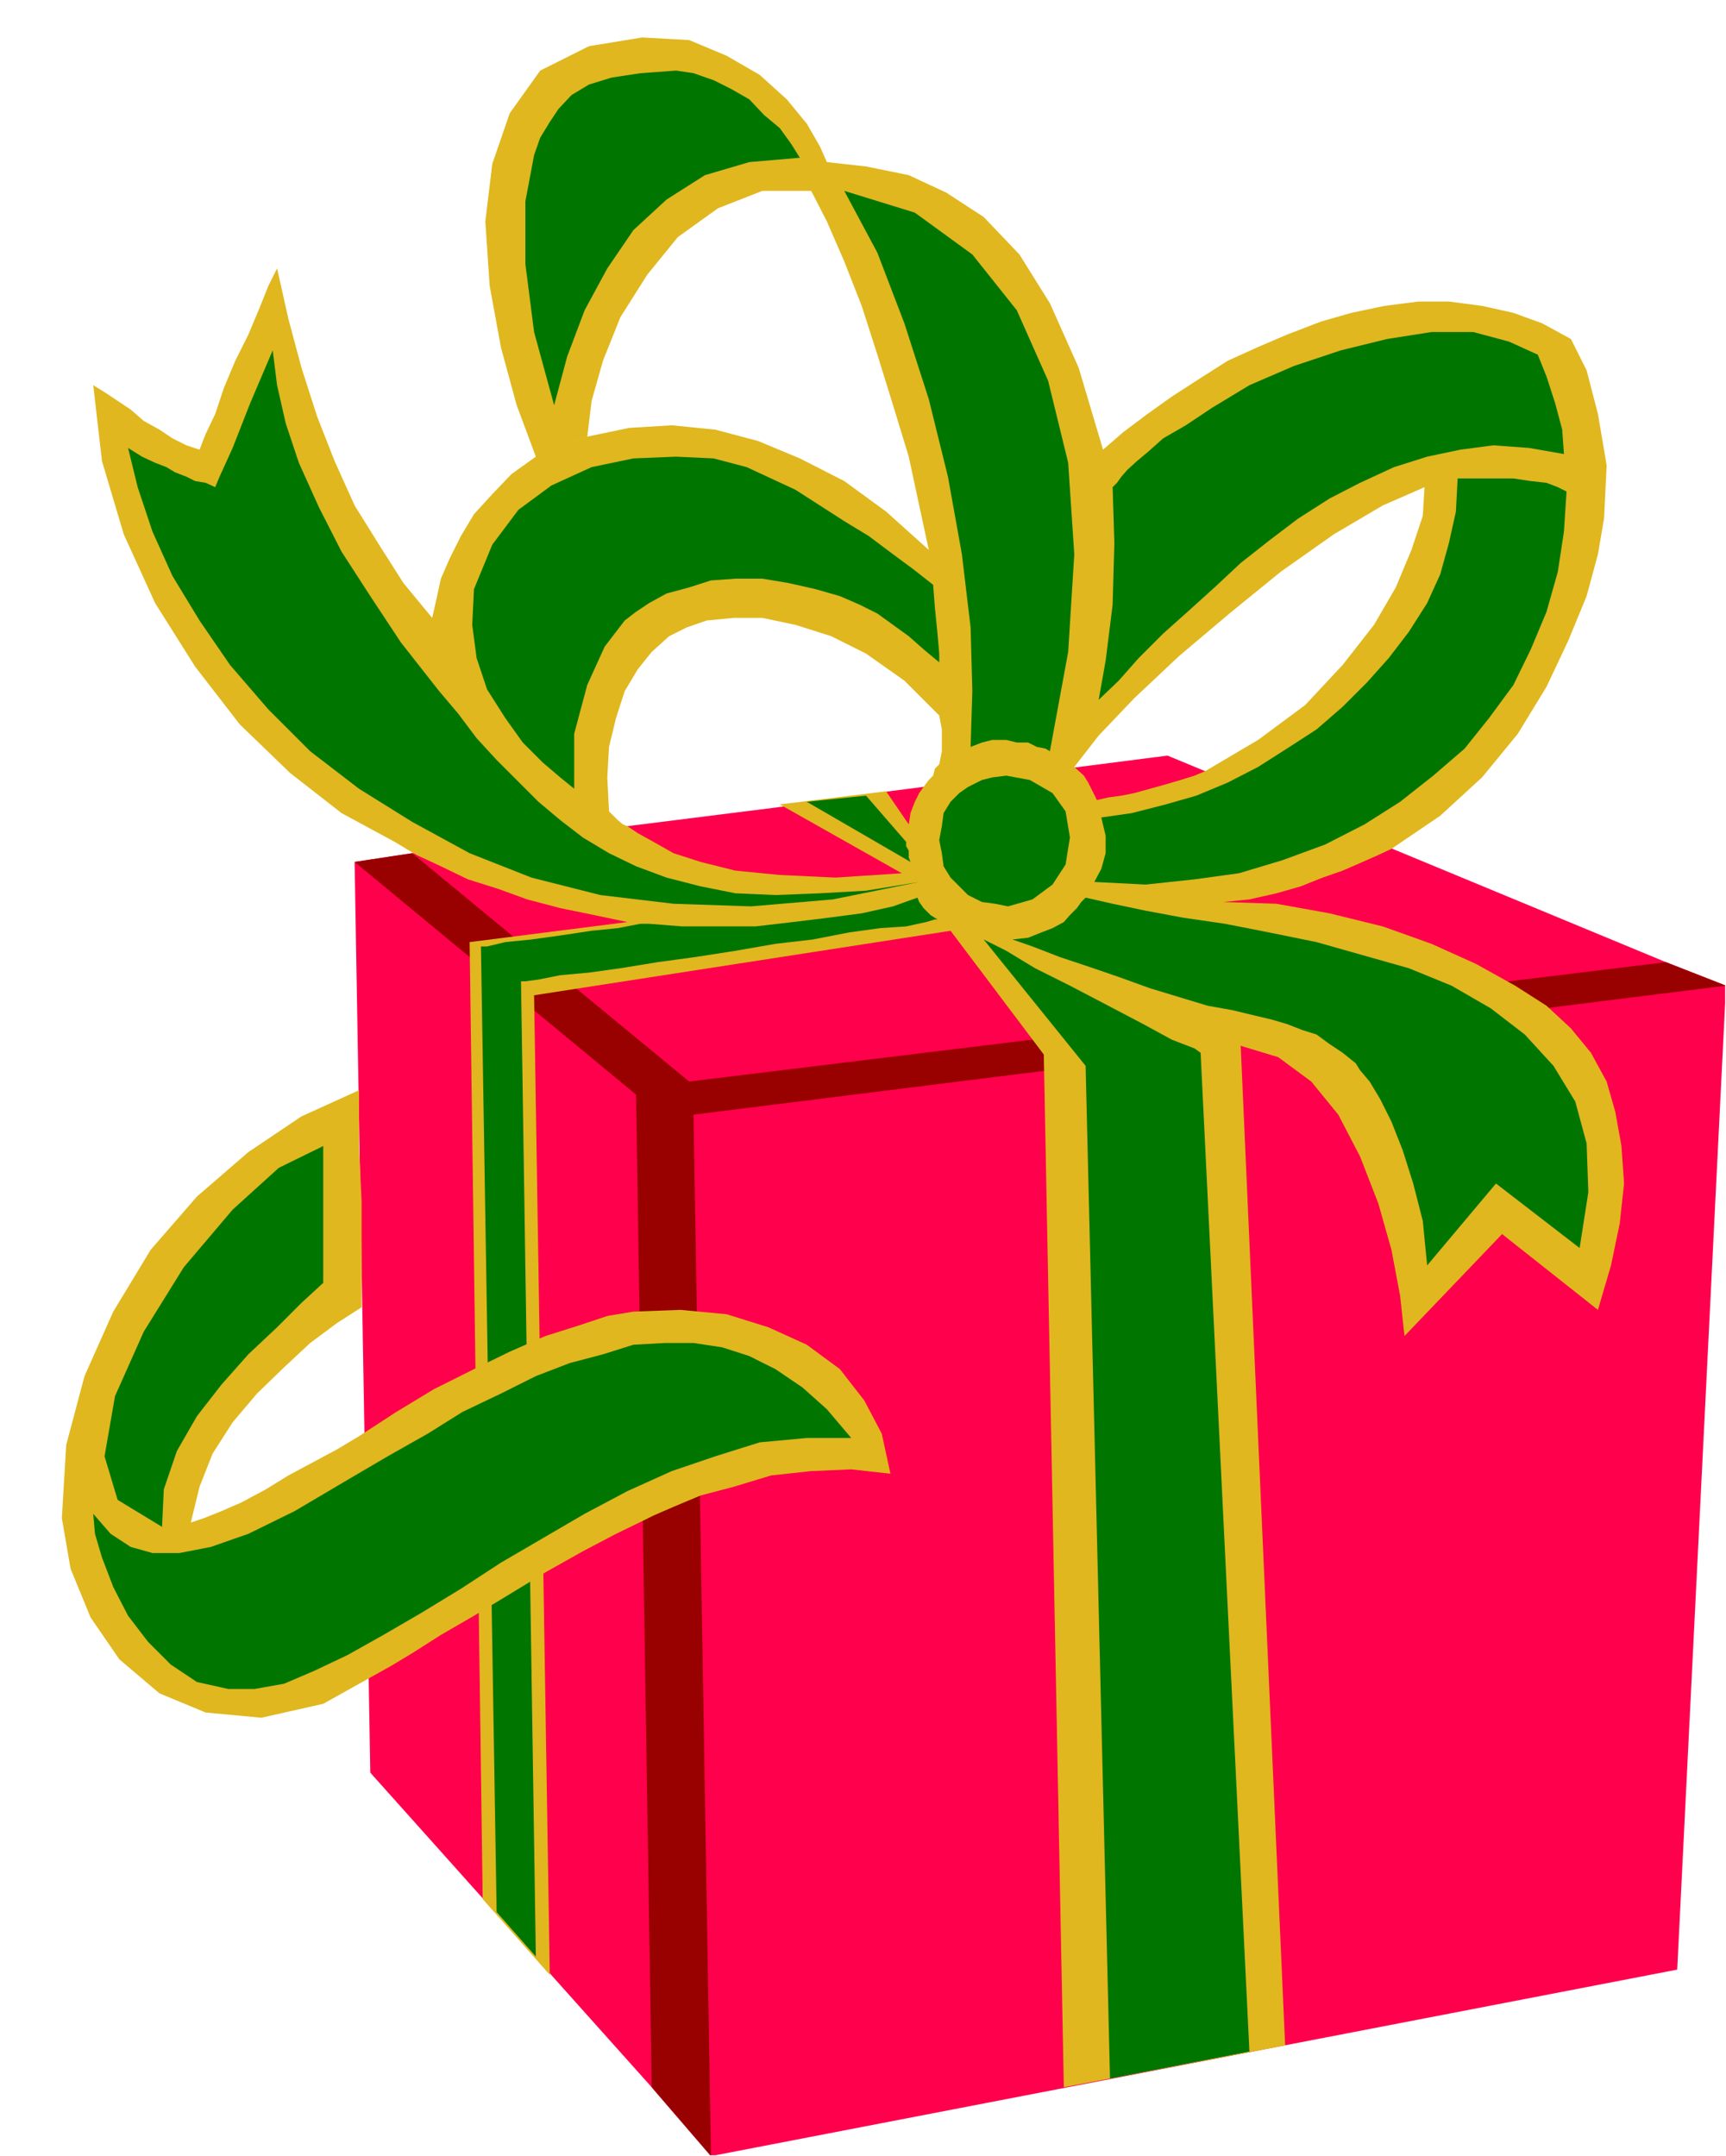 <?xml version="1.0" encoding="UTF-8" standalone="no"?>
<svg
   xmlns:ooo="http://xml.openoffice.org/svg/export"
   xmlns:dc="http://purl.org/dc/elements/1.1/"
   xmlns:cc="http://creativecommons.org/ns#"
   xmlns:rdf="http://www.w3.org/1999/02/22-rdf-syntax-ns#"
   xmlns:svg="http://www.w3.org/2000/svg"
   xmlns="http://www.w3.org/2000/svg"
   xmlns:sodipodi="http://sodipodi.sourceforge.net/DTD/sodipodi-0.dtd"
   xmlns:inkscape="http://www.inkscape.org/namespaces/inkscape"
   version="1.2"
   width="19.81mm"
   height="24.74mm"
   viewBox="0 0 1981 2474"
   preserveAspectRatio="xMidYMid"
   xml:space="preserve"
   id="svg105"
   sodipodi:docname="giftbx.svg"
   style="fill-rule:evenodd;stroke-width:28.222;stroke-linejoin:round"
   inkscape:version="0.92.5 (2060ec1f9f, 2020-04-08)"><sodipodi:namedview
   pagecolor="#ffffff"
   bordercolor="#666666"
   borderopacity="1"
   objecttolerance="10"
   gridtolerance="10"
   guidetolerance="10"
   inkscape:pageopacity="0"
   inkscape:pageshadow="2"
   inkscape:window-width="664"
   inkscape:window-height="487"
   id="namedview107"
   showgrid="false"
   inkscape:zoom="0.2102413"
   inkscape:cx="37.455119"
   inkscape:cy="46.752754"
   inkscape:window-x="0"
   inkscape:window-y="0"
   inkscape:window-maximized="0"
   inkscape:current-layer="svg105" />
 <defs
   class="ClipPathGroup"
   id="defs8">
  <clipPath
   id="presentation_clip_path"
   clipPathUnits="userSpaceOnUse">
   <rect
   x="0"
   y="0"
   width="21000"
   height="29700"
   id="rect2" />
  </clipPath>
  <clipPath
   id="presentation_clip_path_shrink"
   clipPathUnits="userSpaceOnUse">
   <rect
   x="21"
   y="29"
   width="20958"
   height="29641"
   id="rect5" />
  </clipPath>
 </defs>
 <defs
   class="TextShapeIndex"
   id="defs12">
  <g
   ooo:slide="id1"
   ooo:id-list="id3"
   id="g10" />
 </defs>
 <defs
   class="EmbeddedBulletChars"
   id="defs44">
  <g
   id="bullet-char-template-57356"
   transform="matrix(4.8828125e-4,0,0,-4.8828125e-4,0,0)">
   <path
   d="M 580,1141 1163,571 580,0 -4,571 Z"
   id="path14"
   inkscape:connector-curvature="0" />
  </g>
  <g
   id="bullet-char-template-57354"
   transform="matrix(4.8828125e-4,0,0,-4.8828125e-4,0,0)">
   <path
   d="M 8,1128 H 1137 V 0 H 8 Z"
   id="path17"
   inkscape:connector-curvature="0" />
  </g>
  <g
   id="bullet-char-template-10146"
   transform="matrix(4.8828125e-4,0,0,-4.8828125e-4,0,0)">
   <path
   d="M 174,0 602,739 174,1481 1456,739 Z M 1358,739 309,1346 659,739 Z"
   id="path20"
   inkscape:connector-curvature="0" />
  </g>
  <g
   id="bullet-char-template-10132"
   transform="matrix(4.8828125e-4,0,0,-4.8828125e-4,0,0)">
   <path
   d="M 2015,739 1276,0 H 717 l 543,543 H 174 v 393 h 1086 l -543,545 h 557 z"
   id="path23"
   inkscape:connector-curvature="0" />
  </g>
  <g
   id="bullet-char-template-10007"
   transform="matrix(4.8828125e-4,0,0,-4.8828125e-4,0,0)">
   <path
   d="m 0,-2 c -7,16 -16,29 -25,39 l 381,530 c -94,256 -141,385 -141,387 0,25 13,38 40,38 9,0 21,-2 34,-5 21,4 42,12 65,25 l 27,-13 111,-251 280,301 64,-25 24,25 c 21,-10 41,-24 62,-43 C 886,937 835,863 770,784 769,783 710,716 594,584 L 774,223 c 0,-27 -21,-55 -63,-84 l 16,-20 C 717,90 699,76 672,76 641,76 570,178 457,381 L 164,-76 c -22,-34 -53,-51 -92,-51 -42,0 -63,17 -64,51 -7,9 -10,24 -10,44 0,9 1,19 2,30 z"
   id="path26"
   inkscape:connector-curvature="0" />
  </g>
  <g
   id="bullet-char-template-10004"
   transform="matrix(4.8828125e-4,0,0,-4.8828125e-4,0,0)">
   <path
   d="M 285,-33 C 182,-33 111,30 74,156 52,228 41,333 41,471 c 0,78 14,145 41,201 34,71 87,106 158,106 53,0 88,-31 106,-94 l 23,-176 c 8,-64 28,-97 59,-98 l 735,706 c 11,11 33,17 66,17 42,0 63,-15 63,-46 V 965 c 0,-36 -10,-64 -30,-84 L 442,47 C 390,-6 338,-33 285,-33 Z"
   id="path29"
   inkscape:connector-curvature="0" />
  </g>
  <g
   id="bullet-char-template-9679"
   transform="matrix(4.8828125e-4,0,0,-4.8828125e-4,0,0)">
   <path
   d="M 813,0 C 632,0 489,54 383,161 276,268 223,411 223,592 c 0,181 53,324 160,431 106,107 249,161 430,161 179,0 323,-54 432,-161 108,-107 162,-251 162,-431 0,-180 -54,-324 -162,-431 C 1136,54 992,0 813,0 Z"
   id="path32"
   inkscape:connector-curvature="0" />
  </g>
  <g
   id="bullet-char-template-8226"
   transform="matrix(4.8828125e-4,0,0,-4.8828125e-4,0,0)">
   <path
   d="m 346,457 c -73,0 -137,26 -191,78 -54,51 -81,114 -81,188 0,73 27,136 81,188 54,52 118,78 191,78 73,0 134,-26 185,-79 51,-51 77,-114 77,-187 0,-75 -25,-137 -76,-188 -50,-52 -112,-78 -186,-78 z"
   id="path35"
   inkscape:connector-curvature="0" />
  </g>
  <g
   id="bullet-char-template-8211"
   transform="matrix(4.8828125e-4,0,0,-4.8828125e-4,0,0)">
   <path
   d="M -4,459 H 1135 V 606 H -4 Z"
   id="path38"
   inkscape:connector-curvature="0" />
  </g>
  <g
   id="bullet-char-template-61548"
   transform="matrix(4.8828125e-4,0,0,-4.8828125e-4,0,0)">
   <path
   d="m 173,740 c 0,163 58,303 173,419 116,115 255,173 419,173 163,0 302,-58 418,-173 116,-116 174,-256 174,-419 0,-163 -58,-303 -174,-418 C 1067,206 928,148 765,148 601,148 462,206 346,322 231,437 173,577 173,740 Z"
   id="path41"
   inkscape:connector-curvature="0" />
  </g>
 </defs>
 <g
   id="g49"
   transform="translate(-9509,-13613)">
  <g
   id="id2"
   class="Master_Slide">
   <g
   id="bg-id2"
   class="Background" />
   <g
   id="bo-id2"
   class="BackgroundObjects" />
  </g>
 </g>
 <g
   class="SlideGroup"
   id="g103"
   transform="translate(-9509,-13613)">
  <g
   id="g101">
   <g
   id="container-id1">
    <g
   id="id1"
   class="Slide"
   clip-path="url(#presentation_clip_path)">
     <g
   class="Page"
   id="g97">
      <g
   class="Graphic"
   id="g95">
       <g
   id="id3">
        <rect
   class="BoundingBox"
   x="9509"
   y="13613"
   width="1981"
   height="2474"
   id="rect51"
   style="fill:none;stroke:none" />
        <defs
   id="defs56">
         <clipPath
   id="clip_path_1"
   clipPathUnits="userSpaceOnUse">
          <path
   d="m 9509,13613 h 1980 v 2473 H 9509 Z"
   id="path53"
   inkscape:connector-curvature="0" />
         </clipPath>
        </defs>
        <g
   clip-path="url(#clip_path_1)"
   id="g92">
         <path
   d="m 9916,14602 66,-10 422,-53 125,-18 320,-41 572,237 69,27 -56,1129 -1109,214 -68,-79 -323,-361 z"
   id="path58"
   inkscape:connector-curvature="0"
   style="fill:#ff004c;stroke:none" />
         <path
   d="m 9982,14592 -66,10 323,267 18,1139 68,79 -20,-1195 1185,-148 -69,-27 -1121,137 z"
   id="path60"
   inkscape:connector-curvature="0"
   style="fill:#990000;stroke:none" />
         <path
   d="m 10229,14671 -181,23 15,1098 77,87 -18,-1124 478,-74 107,142 23,1185 254,-48 -51,-1147 43,13 38,28 31,38 25,48 21,54 15,53 10,53 5,46 112,-117 110,87 15,-51 10,-48 5,-46 -3,-43 -7,-39 -10,-35 -18,-33 -23,-28 -28,-26 -36,-23 -45,-25 -51,-23 -56,-20 -61,-15 -61,-11 -61,-2 30,-3 31,-7 28,-8 25,-10 23,-8 23,-10 18,-8 15,-7 56,-38 48,-44 41,-50 33,-54 25,-53 21,-51 13,-48 7,-41 -10,-10 -10,-8 -13,-7 -10,-6 -10,-5 -13,-5 -18,-2 -20,-3 h -20 -18 -16 -10 l -10,3 -10,2 -10,3 -8,2 -2,33 -13,39 -18,43 -25,43 -36,46 -43,46 -54,40 -61,36 -12,5 -16,5 -17,5 -18,5 -18,5 -15,3 -15,2 -13,3 -5,-10 -5,-10 -5,-8 -11,-10 -5,-5 -7,-5 -8,-3 -8,-5 -5,-3 -7,-5 -13,-2 -13,-3 h -12 -13 l -15,3 -13,5 -10,2 -8,6 -8,7 -10,5 -5,5 -2,8 -5,5 -6,8 -5,7 -5,10 -5,13 -2,13 -26,-38 -122,15 140,79 -76,5 -64,-3 -51,-5 -40,-10 -31,-10 -23,-13 -18,-10 -12,-8 -5,-2 -6,-5 -5,-5 -5,-5 -2,-39 2,-35 8,-33 10,-31 15,-25 16,-20 20,-18 20,-10 23,-8 31,-3 h 33 l 38,8 41,13 40,20 44,31 40,40 3,16 v 12 13 l -3,15 10,-5 8,-7 8,-6 10,-2 13,-5 15,-3 h 13 12 l 13,3 13,2 7,5 5,3 8,5 8,3 7,5 5,5 28,-36 41,-43 51,-48 58,-49 59,-48 61,-43 56,-33 48,-21 8,-2 10,-3 10,-2 10,-3 h 10 16 18 20 l 20,3 18,2 13,5 10,5 10,6 13,7 10,8 10,10 3,-61 -10,-59 -13,-50 -18,-36 -33,-18 -33,-12 -36,-8 -38,-5 h -35 l -39,5 -38,8 -35,10 -39,15 -35,15 -33,15 -33,21 -31,20 -28,20 -28,21 -23,20 -28,-94 -33,-74 -35,-56 -41,-43 -43,-28 -43,-20 -49,-10 -45,-5 -8,-18 -15,-26 -23,-28 -31,-28 -38,-22 -43,-18 -54,-3 -61,10 -56,28 -35,49 -20,58 -8,66 5,74 13,71 18,66 22,59 13,-5 15,-8 16,-5 15,-5 5,-41 13,-46 20,-50 31,-49 35,-43 46,-33 51,-20 h 56 l 18,35 20,46 20,51 18,56 18,58 18,59 12,56 11,51 -49,-44 -48,-35 -51,-26 -48,-20 -49,-13 -50,-5 -49,3 -48,10 -15,5 -16,5 -15,8 -13,5 -28,20 -22,23 -21,23 -15,25 -13,26 -10,23 -5,23 -5,22 -33,-40 -28,-44 -28,-45 -23,-51 -20,-51 -18,-56 -15,-56 -13,-58 -10,20 -10,25 -13,31 -15,30 -13,31 -10,30 -11,23 -7,18 -15,-5 -16,-8 -15,-10 -18,-10 -15,-13 -15,-10 -15,-10 -13,-8 10,87 25,84 36,79 46,73 51,66 58,56 59,46 61,33 25,15 28,13 31,15 35,11 33,12 38,10 39,8 z"
   id="path62"
   inkscape:connector-curvature="0"
   style="fill:#e0b71e;stroke:none" />
         <path
   d="m 10145,14078 15,-56 20,-53 26,-48 30,-44 38,-35 44,-28 51,-15 58,-5 -10,-16 -13,-18 -18,-15 -17,-18 -21,-12 -20,-10 -23,-8 -20,-3 -41,3 -33,5 -26,8 -20,12 -15,16 -10,15 -11,18 -7,20 -10,53 v 72 l 10,78 z"
   id="path64"
   inkscape:connector-curvature="0"
   style="fill:#007500;stroke:none" />
         <path
   d="m 10587,14373 v -10 l -2,-23 -3,-30 -2,-26 -23,-18 -23,-17 -28,-21 -28,-17 -28,-18 -28,-18 -28,-13 -28,-13 -38,-10 -43,-2 -49,2 -48,10 -46,21 -38,28 -30,40 -21,51 -2,41 5,38 12,36 21,33 20,28 23,23 20,17 16,13 v -63 l 15,-56 20,-44 23,-30 13,-10 15,-10 20,-11 26,-7 25,-8 28,-2 h 31 l 30,5 31,7 28,8 23,10 20,10 18,13 18,13 17,15 z"
   id="path66"
   inkscape:connector-curvature="0"
   style="fill:#007500;stroke:none" />
         <path
   d="m 10478,13832 81,25 66,48 51,64 36,81 23,94 7,105 -7,112 -21,114 -5,-3 -10,-2 -10,-5 h -13 l -12,-3 h -16 l -12,3 -13,5 2,-64 -2,-73 -10,-84 -16,-89 -22,-89 -28,-87 -31,-81 z"
   id="path68"
   inkscape:connector-curvature="0"
   style="fill:#007500;stroke:none" />
         <path
   d="m 10900,14081 -30,20 -26,15 -18,16 -12,10 -11,10 -7,8 -5,7 -5,5 2,64 -2,71 -8,64 -8,45 23,-22 23,-26 28,-28 28,-25 31,-28 30,-28 33,-26 33,-25 36,-23 35,-18 39,-18 38,-12 38,-8 38,-5 41,3 40,7 -2,-28 -8,-30 -10,-31 -10,-25 -33,-15 -41,-11 h -48 l -51,8 -53,13 -54,18 -51,22 z"
   id="path70"
   inkscape:connector-curvature="0"
   style="fill:#007500;stroke:none" />
         <path
   d="m 11182,14162 h 10 16 18 20 l 20,3 18,2 13,5 10,5 -3,46 -7,46 -13,46 -18,43 -20,41 -28,38 -28,35 -36,31 -38,30 -41,26 -45,23 -49,18 -50,15 -51,7 -56,6 -59,-3 8,-15 5,-18 v -20 l -5,-21 35,-5 39,-10 35,-10 36,-15 35,-18 33,-21 34,-22 30,-26 28,-28 25,-28 23,-30 21,-33 15,-33 10,-36 8,-36 z"
   id="path72"
   inkscape:connector-curvature="0"
   style="fill:#007500;stroke:none" />
         <path
   d="m 10666,14653 28,-8 23,-17 15,-23 5,-31 -5,-30 -15,-21 -26,-15 -27,-5 -16,2 -12,3 -16,8 -10,7 -10,10 -8,13 -2,15 -3,16 3,15 2,15 8,13 10,10 10,10 16,8 15,2 z"
   id="path74"
   inkscape:connector-curvature="0"
   style="fill:#007500;stroke:none" />
         <path
   d="m 9656,14127 16,10 15,7 13,5 10,6 13,5 10,5 12,2 11,5 5,-12 15,-33 20,-51 26,-61 5,40 10,44 15,45 23,51 26,51 33,51 35,53 44,56 22,26 21,28 23,25 23,23 25,25 25,21 26,20 30,18 31,15 35,13 39,10 40,8 46,2 51,-2 53,-3 61,-10 -99,20 -94,8 -89,-3 -84,-10 -79,-20 -71,-28 -66,-36 -61,-38 -56,-43 -48,-48 -44,-51 -35,-51 -31,-51 -23,-51 -17,-51 z"
   id="path76"
   inkscape:connector-curvature="0"
   style="fill:#007500;stroke:none" />
         <path
   d="m 11322,15045 -96,-74 -79,94 -5,-51 -11,-43 -12,-38 -13,-33 -13,-26 -12,-20 -11,-13 -5,-8 -15,-12 -15,-10 -15,-11 -16,-5 -18,-7 -17,-5 -21,-5 -25,-6 -28,-5 -33,-10 -33,-10 -36,-13 -35,-12 -33,-11 -31,-12 -23,-8 18,-2 15,-6 13,-5 13,-7 7,-8 8,-8 5,-7 5,-5 31,7 38,8 43,8 48,7 51,10 54,11 53,15 53,15 49,20 45,26 39,30 33,36 25,41 13,48 2,56 z"
   id="path78"
   inkscape:connector-curvature="0"
   style="fill:#007500;stroke:none" />
         <path
   d="m 10783,15998 -28,-1162 -117,-145 26,13 33,20 40,20 44,23 40,21 33,18 26,10 7,5 56,1146 z"
   id="path80"
   inkscape:connector-curvature="0"
   style="fill:#007500;stroke:none" />
         <path
   d="m 10554,14602 -119,-69 68,-7 46,53 v 5 l 3,5 v 8 z"
   id="path82"
   inkscape:connector-curvature="0"
   style="fill:#007500;stroke:none" />
         <path
   d="m 10585,14668 h -3 l -10,3 -23,5 -30,2 -36,5 -41,8 -43,5 -46,8 -45,7 -44,6 -43,7 -36,5 -33,3 -25,5 -15,2 h -5 l 17,1119 -45,-51 -18,-1108 h 7 l 21,-5 30,-3 36,-5 33,-5 30,-3 26,-5 h 10 l 38,3 h 43 41 l 43,-5 41,-5 38,-5 36,-8 28,-10 2,5 5,7 8,8 z"
   id="path84"
   inkscape:connector-curvature="0"
   style="fill:#007500;stroke:none" />
         <path
   d="m 9921,15261 43,-28 43,-26 46,-23 41,-20 41,-18 38,-12 33,-11 30,-5 54,-2 53,5 48,15 44,20 38,28 28,36 20,38 10,46 -45,-5 -46,2 -46,5 -43,13 -38,10 -31,13 -23,10 -10,5 -33,16 -38,20 -41,23 -41,25 -43,26 -38,22 -33,21 -25,15 -77,43 -71,16 -64,-6 -53,-22 -46,-39 -33,-48 -23,-56 -10,-58 5,-84 21,-79 33,-74 43,-71 53,-61 59,-51 61,-41 66,-30 v 64 l 3,63 v 64 58 l -28,18 -31,23 -30,28 -31,30 -28,33 -23,36 -15,38 -10,41 15,-5 20,-8 23,-10 28,-15 26,-16 28,-15 28,-15 z"
   id="path86"
   inkscape:connector-curvature="0"
   style="fill:#e0b71e;stroke:none" />
         <path
   d="m 9880,14928 v 40 38 39 40 l -25,23 -28,28 -33,31 -31,35 -28,36 -23,40 -15,44 -2,43 -51,-31 -15,-50 12,-69 33,-74 46,-74 56,-66 53,-48 z"
   id="path88"
   inkscape:connector-curvature="0"
   style="fill:#007500;stroke:none" />
         <path
   d="m 9771,15551 -36,-8 -30,-20 -26,-26 -23,-30 -17,-33 -13,-34 -8,-27 -2,-23 20,23 23,15 25,7 h 31 l 36,-7 43,-15 53,-26 61,-36 46,-27 46,-26 40,-25 44,-21 40,-20 39,-15 38,-10 35,-11 36,-2 h 33 l 33,5 31,10 30,15 31,21 28,25 28,33 h -51 l -54,5 -51,16 -50,17 -51,23 -49,26 -48,28 -48,28 -46,30 -46,28 -43,25 -41,23 -38,18 -35,15 -34,6 z"
   id="path90"
   inkscape:connector-curvature="0"
   style="fill:#007500;stroke:none" />
        </g>
       </g>
      </g>
     </g>
    </g>
   </g>
  </g>
 </g>
</svg>